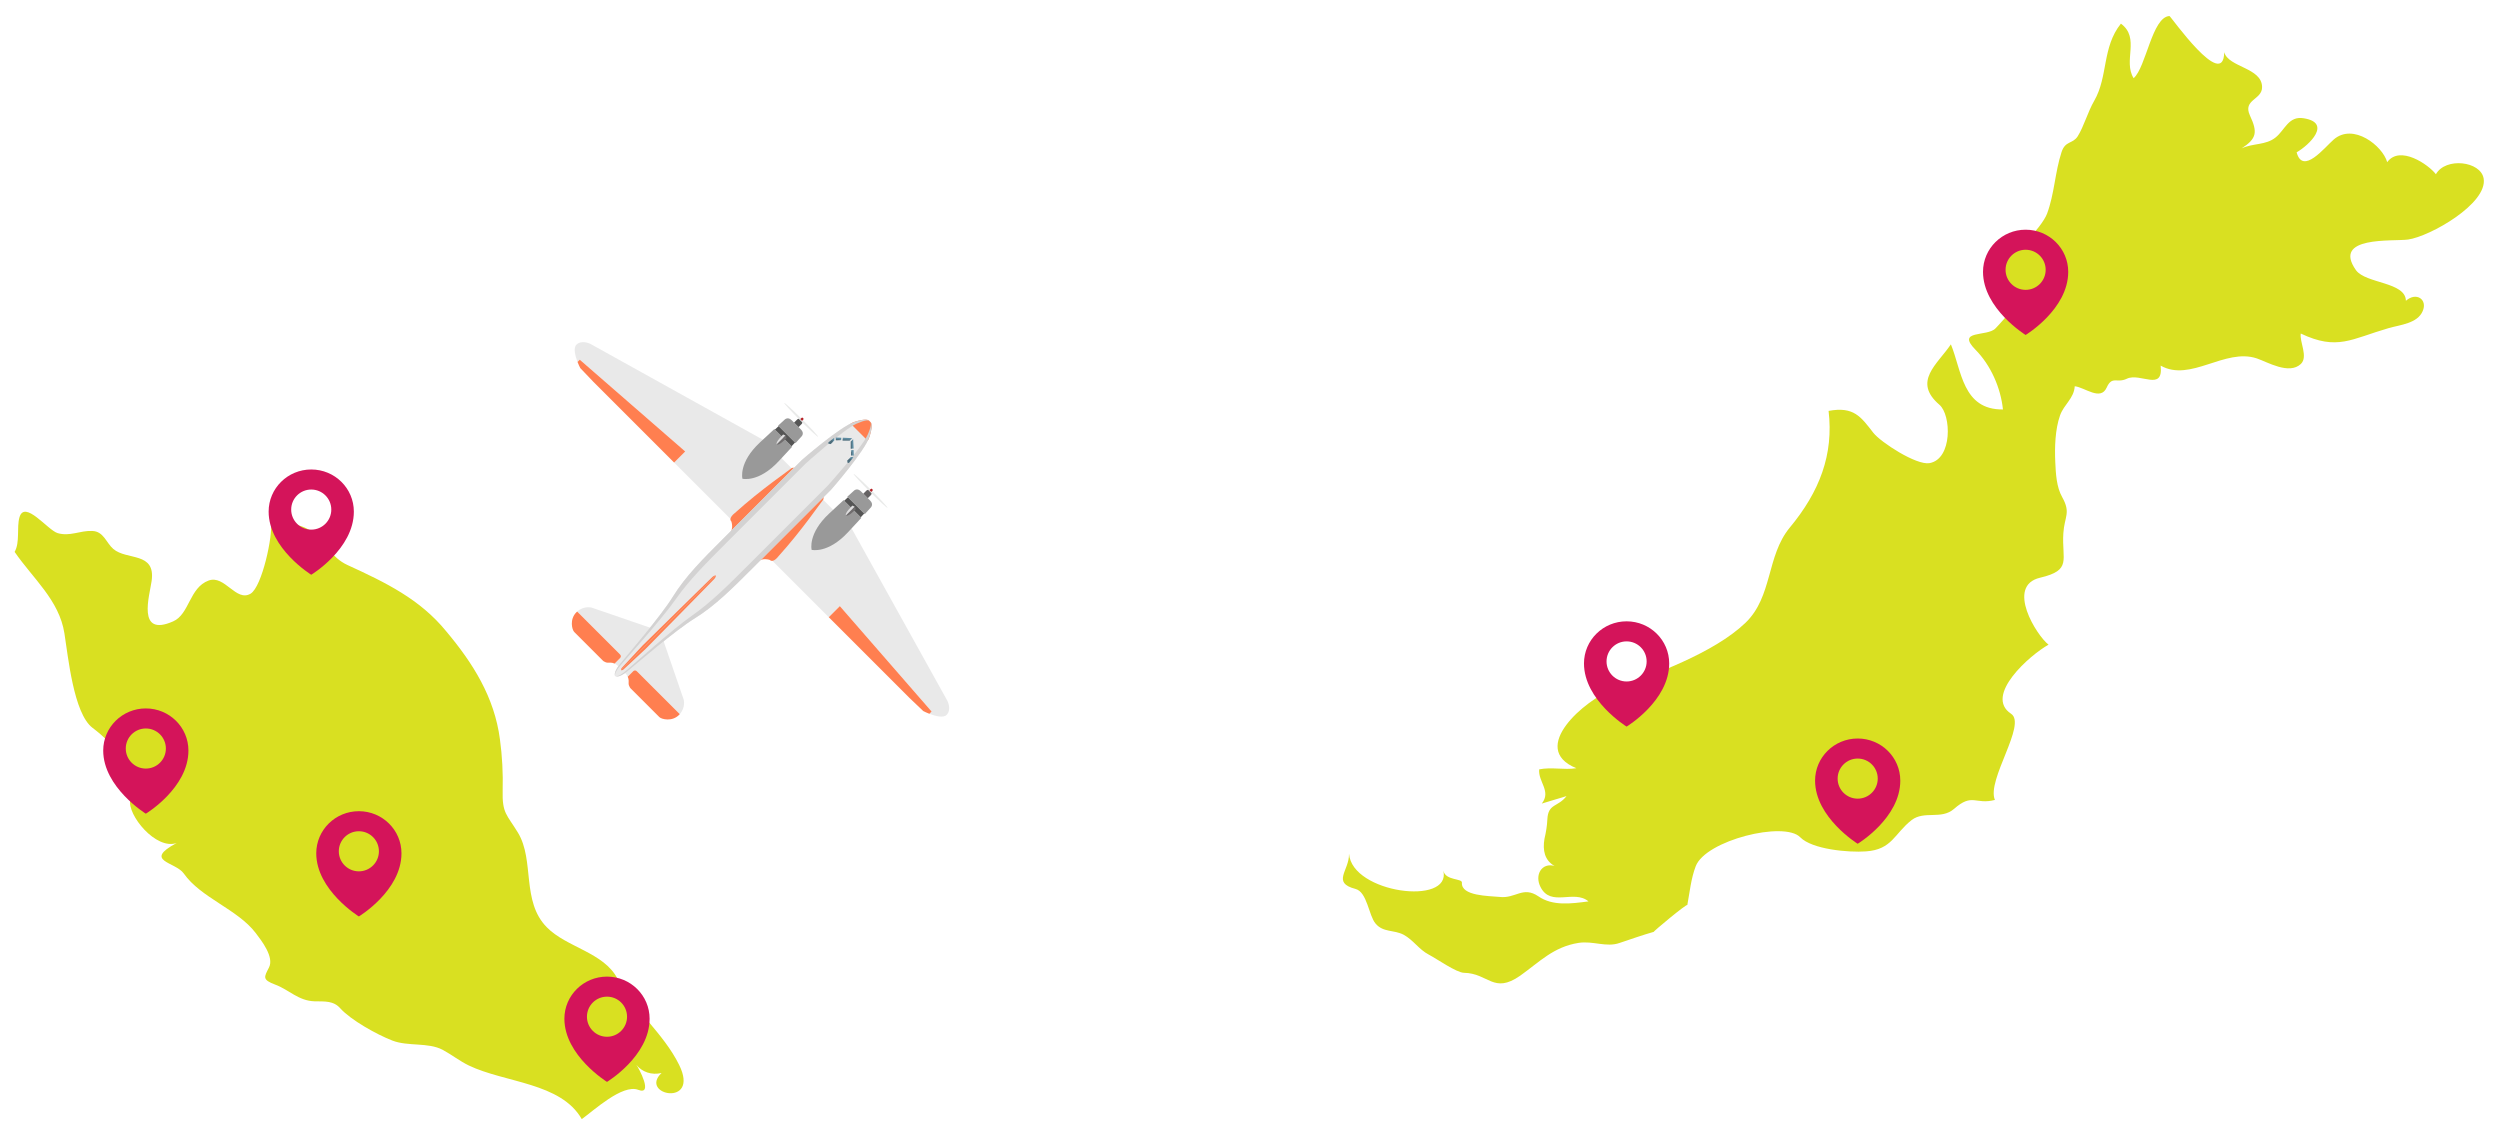 <?xml version="1.0" encoding="utf-8"?>
<!-- Generator: Adobe Illustrator 16.0.0, SVG Export Plug-In . SVG Version: 6.00 Build 0)  -->
<!DOCTYPE svg PUBLIC "-//W3C//DTD SVG 1.1//EN" "http://www.w3.org/Graphics/SVG/1.1/DTD/svg11.dtd">
<svg version="1.1" id="Layer_1" xmlns="http://www.w3.org/2000/svg" xmlns:xlink="http://www.w3.org/1999/xlink" x="0px" y="0px"
	 width="997.448px" height="451.477px" viewBox="0 0 997.448 451.477" style="enable-background:new 0 0 997.448 451.477;"
	 xml:space="preserve">
<style type="text/css">
<![CDATA[
	.st0{fill:#E9E9E9;}
	.st1{fill:#E9EAE9;}
	.st2{fill:#B52126;}
	.st3{fill:#555555;}
	.st4{fill:#999999;}
	.st5{fill:#608DA2;}
	.st6{fill:#FF7F50;}
	.st7{fill:#656263;}
	.st8{fill:#D3D2D2;}
	.st9{fill:#D4145A;}
	.st10{fill:#D9E021;}
	.st11{fill:#706D6E;}
	.st12{opacity:0.3;fill:#231F20;}
	.st13{fill:#DEDDDE;}
]]>
</style>
<g>
	<path class="st10" d="M246.386,390.513c-5.456-10.559-20.404-12.523-28.228-20.563c-10.199-10.334-4.803-26.629-11.481-37.693
		c-4.489-7.375-6.369-7.674-6.123-16.961c0.191-6.561-0.187-13.852-1.093-20.334c-2.201-16.822-10.738-30.346-21.461-43.126
		c-10.433-12.767-24.014-19.377-39.416-26.43c-6.168-2.848-8.717-8.626-13.556-12.732c-4.869-4.242-10.566-3.57-16.982-4.001
		c0.931,4.659-3.449,25.397-8.059,28.188c-5.801,3.463-10.311-7.596-16.745-5.244c-7.729,2.834-7.625,13.445-14.169,16.301
		c-14.652,6.473-9.371-10.356-8.583-16.082c1.713-11.832-9.93-8.159-15.307-12.839c-2.809-2.385-3.805-7.041-8.424-7.157
		c-4.902-0.209-8.807,2.301-13.776,0.859c-3.926-1.173-13.173-13.503-15.232-6.259c-1.143,4.063,0.269,9.953-1.916,13.747
		l0.002,0.011c7.277,10.596,17.795,19.252,19.861,32.485c1.474,9.138,3.641,31.942,11.195,37.688
		c8.786,6.598,17.382,16.914,15.054,28.734c-1.226,6.029,10.29,20.172,18.542,17.223c-13.582,7.281-0.479,7.479,2.825,12.174
		c6.808,9.723,21.451,14.248,28.686,23.727c2.316,3.051,7.482,9.604,5.314,13.787c-1.958,3.83-2.793,4.84,2.513,6.834
		c5.492,2.041,9.215,6.453,15.646,6.65c4.198,0.086,7.595-0.291,10.349,2.861c4.103,4.549,14.454,10.385,20.726,12.805
		c6.225,2.412,14.246,0.629,20.041,3.676c3.61,1.943,6.701,4.43,10.44,6.256c14.53,6.957,36.727,6.801,45.081,21.4
		c4.634-3.289,16.218-14.084,22.507-11.684c6.205,2.412,0.183-8.859-0.759-9.992c2.275,2.859,6.116,4.246,10.086,3.268
		c-9.236,8.781,15.456,13.846,7.011-3.229C264.692,412.154,252.806,403.035,246.386,390.513z"/>
	<path class="st10" d="M960.778,95.571c8.832-1.267,31.864-14.39,30.141-24.381c-1.192-6.9-15.177-8.556-19.046-1.678
		c-2.975-3.882-14.388-11.723-19.432-4.813c-1.803-6.484-13.529-15.79-21.319-9.047c-3.639,3.142-12.362,14.319-14.813,5.118
		c5.066-2.901,14.213-11.794,2.777-13.592c-6.029-0.996-7.455,4.725-11.197,7.68c-3.906,3.143-9.019,2.208-13.536,4.349
		c6.053-3.933,6.44-6.442,3.32-13.134c-2.979-6.452,4.992-6.211,4.849-11.388c-0.13-7.761-13.392-7.768-15.108-13.854
		c-0.228,15.813-21.354-14.401-21.843-14.439c-6.941,0.381-9.315,20.472-14.296,24.809c-4.326-6.929,2.702-16.003-5.072-21.768
		c-7.572,9.399-5.07,21.083-10.64,30.754c-2.546,4.363-4.175,10.346-6.609,14.203c-2.041,3.139-4.936,1.68-6.442,6.302
		c-2.646,8.071-2.791,16.505-5.787,24.584c-1.947,5.21-15.227,20.348-15.62,9.108c-3.611,6.539-16.23,19.239-1.147,21.218
		c9.988,1.275-0.739,12.181-3.792,15.405c-3.219,3.468-15.871,0.477-8.057,8.464c6.193,6.245,10.152,15.332,11.022,23.897
		c-16.151,0.186-16.462-15.579-20.769-25.979c-5.435,8.034-15.381,14.822-4.575,24.106c4.762,4.057,5.267,21.661-3.968,23.288
		c-5.228,0.921-19.438-8.333-22.389-12.088c-4.987-6.437-7.829-10.621-17.864-8.749c2.063,17.414-3.584,32.233-15.52,46.6
		c-9.311,11.293-6.76,27.507-17.651,37.954c-12.675,12.145-36.487,20.588-53.046,26.648c-10.453,3.813-33.904,23.357-14.427,31.355
		c-4.952,0.777-9.83-0.543-14.822,0.461c-0.472,4.955,4.93,8.723,1.038,13.648c3.273-0.963,6.604-1.961,9.863-2.986
		c-3.418,4.473-7.304,2.877-7.635,9.203c-0.112,2.65-0.544,5.236-1.162,7.865c-0.761,4.529,0.031,8.559,4.018,10.803
		c-5.135-1.443-8.023,3.63-5.602,8.373c4.123,8.221,13.318,0.891,19.154,5.771c-6.896,0.904-14.246,1.932-19.941-1.99
		c-6.258-4.285-9.111,0.986-15.58,0.203c-4.201-0.412-15.363-0.32-14.979-5.678c0.171-1.766-6.488-0.777-7.402-4.74
		c3.201,14.041-36.352,8.963-37.633-6.734l-0.021,0.004c0.17,6.617-7.049,11.441,2.571,13.957
		c4.725,1.219,5.271,10.621,8.037,13.834c3.003,3.602,7.322,2.416,11.17,4.439c3.934,2.131,6.121,5.908,10.105,7.967
		c3.203,1.678,10.987,7.168,13.974,7.229c9.84,0.168,11.774,8.594,22.418,1.174c7.708-5.479,13.307-11.533,23.317-13.107
		c5.78-0.91,11.111,1.91,16.393,0.014c4.533-1.518,9.069-3.123,13.646-4.43c-0.66,0.188,13.545-11.652,13.345-10.645
		c0.943-4.994,1.48-10.668,3.354-15.508c3.948-10.387,35.37-18.141,41.7-11.574c4.71,4.834,19.301,6.152,26.214,5.635
		c10.48-0.711,11.341-7.129,18.243-12.5c5.075-3.887,11.786-0.027,16.901-4.449c7.42-6.533,8.423-1.541,16.321-3.58
		c-3.437-7.885,12.839-30.186,6.45-34.377c-10.978-7.234,7.616-23.51,14.95-27.573c-4.646-3.512-17.256-23.481-3.354-26.718
		c12.829-3.031,8.559-7.041,9.261-17.759c0.432-6.677,3.065-8.073-0.444-14.344c-2.32-4.1-2.568-9.45-2.776-14
		c-0.272-5.763-0.081-13.046,1.91-18.68c1.561-4.36,5.558-6.747,5.853-11.601c4.058,0.455,10.296,5.98,12.74,0.534
		c2.18-4.842,4.051-1.623,8.019-3.521c5.332-2.596,14.687,5.335,13.517-5.246c11.882,6.757,25.643-7.162,38.377-2.873
		c4.27,1.449,12.86,6.634,17.561,2.214c2.996-2.873-0.578-8.835-0.038-12.146c14.614,6.949,20.195,2.145,35.029-2.146
		c4.656-1.347,11.489-1.835,13.619-6.799c2.014-4.599-2.498-7.801-6.701-4.122c-0.104-7.55-15.982-6.799-19.918-12.202
		C930.298,94.031,954.632,96.394,960.778,95.571z"/>
</g>
<g>
	<path class="st0" d="M316.043,187.022l-4.344-4.344l-7.148-7.15l-68.978-38.319c0,0-3.489-1.787-5.617,0.342
		c-1.272,1.271-0.473,4.434,0.464,6.861l0.9-0.9l42.062,36.615l-4.427,4.427c13.164,13.164,24.779,24.778,24.779,24.778
		L316.043,187.022z"/>
	<path class="st6" d="M231.32,143.512l-0.9,0.9c0.389,1.004,0.797,1.881,1.103,2.452l5.244,5.5
		c6.945,6.947,20.206,20.207,32.188,32.189l4.427-4.427L231.32,143.512z"/>
	<path class="st6" d="M317.597,186.79c0,0-1.342-0.51-2.012,0.159c-0.671,0.671-11.815,8.173-22.419,17.755
		c0,0-2.712,2.009-1.37,3.351c0,0,1.087,3.004-0.797,4.887c-1.885,1.885,6.067-1.662,6.067-1.662L317.597,186.79z"/>
	<path class="st0" d="M328.185,199.162l4.345,4.346l7.151,7.151l38.317,68.975c0,0,1.786,3.487-0.342,5.617
		c-1.272,1.271-4.433,0.475-6.859-0.461l0.9-0.901l-36.615-42.063l-4.427,4.428c-13.164-13.164-24.78-24.78-24.78-24.78
		L328.185,199.162z"/>
	<path class="st6" d="M371.697,283.889l-0.9,0.901c-1.006-0.393-1.889-0.805-2.451-1.104l-5.503-5.245
		c-6.947-6.948-20.206-20.207-32.188-32.188l4.427-4.428L371.697,283.889z"/>
	<path class="st6" d="M328.417,197.61c0,0,0.512,1.345-0.156,2.013c-0.671,0.671-8.177,11.813-17.758,22.417
		c0,0-2.012,2.71-3.351,1.37c0,0-3.001-1.084-4.884,0.8c-1.885,1.885,1.659-6.07,1.659-6.07L328.417,197.61z"/>
	<path class="st0" d="M346.921,174.159c1.215-3.806,0.865-5.177,0.48-5.665l0,0l0,0c-0.052-0.063-0.104-0.115-0.152-0.151
		l-0.384-0.384c-0.038-0.048-0.089-0.1-0.152-0.152l0,0l0,0c-0.489-0.386-1.858-0.735-5.667,0.476
		c-5.811,1.854-21.136,15.265-21.136,15.265s-23.501,23.5-31.486,31.486c-7.981,7.981-15.006,15.006-19.926,22.991
		c-4.917,7.979-18.412,23.52-21.223,27.012c-2.806,3.492-1.83,4.725-1.83,4.725s1.237,0.98,4.727-1.828
		c3.49-2.813,19.032-16.307,27.012-21.223c7.984-4.92,15.01-11.943,22.99-19.925c7.986-7.985,31.486-31.486,31.486-31.486
		S345.071,179.973,346.921,174.159z"/>
	<path class="st0" d="M236.076,242.429c0,0-3.068-0.861-5.8,1.567c3.771,3.771,16.431,16.431,17.083,17.081
		c0.767,0.768,0.086,1.448,0.086,1.448l-2.231,2.231c0.468,0.215,0.96,0.541,1.464,1.043c0.949,0.949,1.27,1.271,1.363,1.363
		l12.048-16.477L236.076,242.429z"/>
	<path class="st6" d="M247.359,261.078c-0.652-0.65-13.313-13.311-17.083-17.081c-0.093,0.08-0.188,0.171-0.282,0.258
		c-0.015,0.017-0.029,0.03-0.029,0.03c-2.829,2.829-1.722,6.998-0.868,7.852c0.85,0.852,11.579,11.579,11.579,11.579
		s0.464,0.335,1.029,0.538c0.242,0.082,0.504,0.145,0.759,0.146c0.607-0.002,1.598-0.17,2.751,0.357l2.231-2.231
		C247.445,262.526,248.126,261.845,247.359,261.078z"/>
	<path class="st0" d="M272.777,279.132c0,0,0.862,3.066-1.565,5.799c-3.772-3.771-16.431-16.43-17.083-17.082
		c-0.767-0.767-1.448-0.086-1.448-0.086l-2.23,2.229c-0.217-0.47-0.54-0.96-1.048-1.468c-0.945-0.945-1.267-1.268-1.361-1.361
		l16.479-12.047L272.777,279.132z"/>
	<path class="st6" d="M254.129,267.849c0.652,0.652,13.311,13.311,17.083,17.082c-0.08,0.094-0.171,0.189-0.261,0.281
		c-0.015,0.016-0.029,0.031-0.029,0.031c-2.829,2.828-7.001,1.717-7.85,0.868c-0.853-0.854-11.579-11.579-11.579-11.579
		s-0.335-0.463-0.54-1.031c-0.083-0.242-0.146-0.506-0.146-0.76c0.003-0.605,0.168-1.596-0.356-2.749l2.23-2.229
		C252.681,267.763,253.362,267.083,254.129,267.849z"/>
	<g>
		<path class="st6" d="M284.277,230.166c-0.727,0.638-27.975,27.46-27.975,27.46l-8.282,8.921c0,0-0.401,0.615-0.188,0.828
			l37.807-37.808C285.639,229.567,284.998,229.525,284.277,230.166z"/>
		<path class="st6" d="M285.042,230.931c0.64-0.721,0.598-1.364,0.598-1.364l-37.807,37.808c0.214,0.215,0.83-0.188,0.83-0.188
			l8.917-8.285C257.579,258.902,284.404,231.659,285.042,230.931z"/>
	</g>
	<path class="st4" d="M319.713,174.229c0,0,1.446-1.275-0.171-2.894c-1.617-1.616-1.831-1.83-1.831-1.83s-0.211-0.212-1.831-1.833
		c-1.619-1.618-2.896-0.171-2.896-0.171s-0.39,0.332-2.533,2.302l6.962,6.962C319.381,174.621,319.713,174.229,319.713,174.229z"/>
	<path class="st4" d="M310.705,184c2.317-2.485,4.041-4.348,5.33-5.741l-7.081-7.079c-1.393,1.287-3.253,3.014-5.74,5.33
		c-8.667,8.067-7.003,14.495-7.003,14.495S302.638,192.666,310.705,184z"/>
	<path class="st3" d="M317.205,176.557l-6.547-6.548c-0.427,0.391-0.918,0.849-1.492,1.384l6.654,6.654
		C316.356,177.473,316.812,176.979,317.205,176.557z"/>
	<path class="st13" d="M312.465,173.345c0,0-3.292,3.161-2.524,3.929l3.449-3.45C313.39,173.824,313.134,173.631,312.465,173.345z"
		/>
	<path class="st11" d="M313.866,174.746c0,0-3.16,3.293-3.925,2.528l3.449-3.45C313.39,173.824,313.582,174.079,313.866,174.746z"/>
	<path class="st3" d="M319.976,167.896c-0.122-0.123-0.203-0.203-0.266-0.266c0,0-0.001-0.002-0.008-0.009
		c-0.013-0.012-0.045-0.045-0.107-0.105c-0.007-0.007-0.009-0.009-0.009-0.009c-0.062-0.062-0.146-0.146-0.268-0.269
		c-0.489-0.488-1.203,0.076-1.203,0.076l-1.298,1.299l0.839,0.839l0.107,0.107l0.839,0.838l1.298-1.298
		C319.901,169.099,320.467,168.385,319.976,167.896z"/>
	<path class="st4" d="M347.331,202.599c0,0,1.446-1.279-0.17-2.896c-1.62-1.62-1.833-1.833-1.833-1.833s-0.214-0.214-1.83-1.83
		c-1.619-1.619-2.895-0.17-2.895-0.17s-0.393,0.329-2.535,2.298l6.961,6.962C346.998,202.988,347.331,202.599,347.331,202.599z"/>
	<path class="st4" d="M338.324,212.368c2.315-2.486,4.043-4.347,5.33-5.744l-7.08-7.079c-1.394,1.29-3.256,3.016-5.74,5.332
		c-8.666,8.066-7.007,14.496-7.007,14.496S330.259,221.032,338.324,212.368z"/>
	<path class="st3" d="M344.793,204.894l-6.491-6.491c-0.421,0.392-0.917,0.853-1.488,1.382l6.601,6.599
		C343.944,205.813,344.404,205.318,344.793,204.894z"/>
	<path class="st13" d="M340.079,201.714c0,0-3.287,3.163-2.522,3.929l3.45-3.45C341.006,202.192,340.752,202.003,340.079,201.714z"
		/>
	<path class="st11" d="M341.485,203.12c0,0-3.161,3.29-3.928,2.522l3.45-3.45C341.006,202.192,341.2,202.451,341.485,203.12z"/>
	<path class="st7" d="M347.594,196.26c-0.12-0.119-0.206-0.205-0.263-0.262c0,0-0.003-0.002-0.011-0.01
		c-0.012-0.014-0.043-0.043-0.11-0.11c-0.002-0.002-0.004-0.004-0.009-0.009c-0.059-0.06-0.142-0.143-0.262-0.263
		c-0.492-0.491-1.203,0.075-1.203,0.075l-1.299,1.299l0.835,0.835l0.109,0.109l0.841,0.841l1.298-1.299
		C347.52,197.466,348.085,196.752,347.594,196.26z"/>
	
		<ellipse transform="matrix(0.707 0.707 -0.707 0.707 212.128 -176.952)" class="st1" cx="319.647" cy="167.566" rx="9.573" ry="0.418"/>
	<path class="st1" d="M354.116,202.625c-0.165,0.164-3.33-2.732-7.07-6.473c-3.736-3.737-6.633-6.901-6.468-7.065
		c0.163-0.163,3.326,2.735,7.062,6.472C351.379,199.299,354.277,202.461,354.116,202.625z"/>
	<path class="st2" d="M320.528,166.944c-0.048-0.049-0.08-0.082-0.104-0.105c0,0,0,0-0.001-0.001
		c-0.005-0.005-0.02-0.019-0.043-0.043l-0.005-0.005c-0.022-0.024-0.055-0.056-0.1-0.1c-0.19-0.191-0.468,0.027-0.468,0.027
		l-0.505,0.505l0.326,0.326l0.042,0.041l0.324,0.324l0.504-0.504C320.498,167.408,320.715,167.131,320.528,166.944z"/>
	<path class="st2" d="M348.143,195.309c-0.045-0.044-0.08-0.079-0.1-0.099c0,0,0,0-0.007-0.006
		c-0.005-0.005-0.017-0.018-0.042-0.042l-0.002-0.003c-0.025-0.025-0.055-0.055-0.104-0.104c-0.188-0.188-0.466,0.029-0.466,0.029
		l-0.503,0.502l0.326,0.326l0.041,0.041l0.326,0.325l0.503-0.503C348.114,195.775,348.334,195.5,348.143,195.309z"/>
	<path class="st6" d="M346.206,175.849c0.31-0.623,0.556-1.189,0.715-1.689c1.215-3.806,0.865-5.177,0.48-5.665
		c-0.052-0.063-0.104-0.115-0.152-0.151l-0.384-0.384c-0.038-0.048-0.089-0.1-0.152-0.152l0,0c-0.489-0.386-1.858-0.735-5.667,0.476
		c-0.496,0.162-1.065,0.406-1.686,0.719L346.206,175.849z"/>
	<path class="st8" d="M247.637,265.398c2.894-3.408,16.647-18.69,21.949-26.289c5.305-7.599,12.328-14.622,20.311-22.604
		c7.983-7.984,31.484-31.485,31.484-31.485s15.082-13.656,20.402-15.999c3.483-1.537,4.638-1.403,5.018-1.129
		c0.009,0.009,0.02,0.02,0.031,0.027c-0.035-0.038-0.071-0.075-0.118-0.114l0,0c-0.491-0.384-1.859-0.732-5.669,0.479
		c-5.811,1.854-21.136,15.265-21.136,15.265s-23.501,23.5-31.484,31.484c-7.983,7.983-15.006,15.006-19.926,22.99
		c-4.918,7.981-18.413,23.521-21.224,27.014c-2.807,3.491-1.83,4.725-1.83,4.725S244.743,268.802,247.637,265.398z"/>
	<path class="st8" d="M346.921,174.159c1.215-3.806,0.865-5.177,0.481-5.666c-0.041-0.047-0.081-0.088-0.114-0.118
		c0.005,0.009,0.017,0.021,0.025,0.029c0.277,0.384,0.409,1.536-1.127,5.021c-2.35,5.315-15.998,20.404-15.998,20.404
		s-23.502,23.501-31.485,31.484c-7.982,7.983-15.005,15.006-22.606,20.309c-7.601,5.298-22.884,19.051-26.292,21.947
		c-3.405,2.895-4.363,2.191-4.363,2.191s1.237,0.98,4.727-1.828c3.49-2.813,19.032-16.307,27.015-21.225
		c7.984-4.92,15.007-11.941,22.99-19.926c7.983-7.982,31.483-31.483,31.483-31.483S345.071,179.973,346.921,174.159z"/>
	<polygon class="st5" points="339.996,174.818 339.038,175.777 336.161,175.778 336.272,174.63 	"/>
	<polygon class="st5" points="335.657,174.65 335.589,175.609 333.482,175.67 333.439,174.564 	"/>
	<polygon class="st5" points="332.78,174.714 332.887,175.714 331.417,177.184 330.504,176.99 330.545,176.438 	"/>
	<polygon class="st5" points="340.389,175.211 339.431,176.17 339.428,179.045 340.579,178.936 	"/>
	<polygon class="st5" points="340.559,179.552 339.598,179.618 339.538,181.725 340.643,181.768 	"/>
	<polygon class="st5" points="340.493,182.427 339.495,182.32 338.023,183.792 338.217,184.703 338.769,184.662 	"/>
	<g>
		<polygon class="st12" points="336.161,175.778 339.038,175.777 339.357,175.457 336.212,175.295 		"/>
		<polygon class="st12" points="333.463,175.226 333.482,175.67 334.993,175.627 335.018,175.289 		"/>
		<polygon class="st12" points="330.534,176.592 330.504,176.99 331.417,177.184 332.249,176.353 332.144,175.352 		"/>
		<polygon class="st12" points="339.915,178.998 339.75,175.85 339.431,176.17 339.428,179.045 		"/>
		<polygon class="st12" points="339.979,181.742 339.92,180.19 339.582,180.214 339.538,181.725 		"/>
		<polygon class="st12" points="338.615,184.674 339.857,183.064 338.856,182.959 338.023,183.792 338.217,184.703 		"/>
	</g>
</g>
<g>
	<path class="st9" d="M143.179,323.647c-9.389,0-17,7.521-17,16.8c0,14.7,17,25.2,17,25.2s17-10.237,17-25.2
		C160.179,331.168,152.567,323.647,143.179,323.647z M143.179,347.647c-4.418,0-8-3.582-8-8s3.582-8,8-8s8,3.582,8,8
		S147.597,347.647,143.179,347.647z"/>
	<path class="st9" d="M58.179,282.647c-9.389,0-17,7.521-17,16.8c0,14.7,17,25.2,17,25.2s17-10.237,17-25.2
		C75.179,290.168,67.567,282.647,58.179,282.647z M58.179,306.647c-4.418,0-8-3.582-8-8s3.582-8,8-8s8,3.582,8,8
		S62.597,306.647,58.179,306.647z"/>
	<path class="st9" d="M242.179,389.647c-9.389,0-17,7.521-17,16.8c0,14.7,17,25.2,17,25.2s17-10.237,17-25.2
		C259.179,397.168,251.567,389.647,242.179,389.647z M242.179,413.647c-4.418,0-8-3.582-8-8s3.582-8,8-8s8,3.582,8,8
		S246.597,413.647,242.179,413.647z"/>
	<path class="st9" d="M808.179,91.647c-9.389,0-17,7.521-17,16.8c0,14.7,17,25.2,17,25.2s17-10.237,17-25.2
		C825.179,99.168,817.567,91.647,808.179,91.647z M808.179,115.647c-4.418,0-8-3.582-8-8s3.582-8,8-8s8,3.582,8,8
		S812.597,115.647,808.179,115.647z"/>
	<path class="st9" d="M648.975,247.896c-9.389,0-17,7.521-17,16.8c0,14.7,17,25.2,17,25.2s17-10.237,17-25.2
		C665.975,255.417,658.363,247.896,648.975,247.896z M648.975,271.896c-4.418,0-8-3.582-8-8s3.582-8,8-8s8,3.582,8,8
		S653.393,271.896,648.975,271.896z"/>
	<path class="st9" d="M741.179,294.647c-9.389,0-17,7.521-17,16.8c0,14.7,17,25.2,17,25.2s17-10.237,17-25.2
		C758.179,302.168,750.567,294.647,741.179,294.647z M741.179,318.647c-4.418,0-8-3.582-8-8s3.582-8,8-8s8,3.582,8,8
		S745.597,318.647,741.179,318.647z"/>
	<path class="st9" d="M141.179,204.114c0-9.278-7.611-16.8-17-16.8s-17,7.521-17,16.8c0,14.7,17,25.2,17,25.2
		S141.179,219.077,141.179,204.114z M124.179,211.314c-4.418,0-8-3.582-8-8s3.582-8,8-8s8,3.582,8,8
		S128.597,211.314,124.179,211.314z"/>
</g>
</svg>

